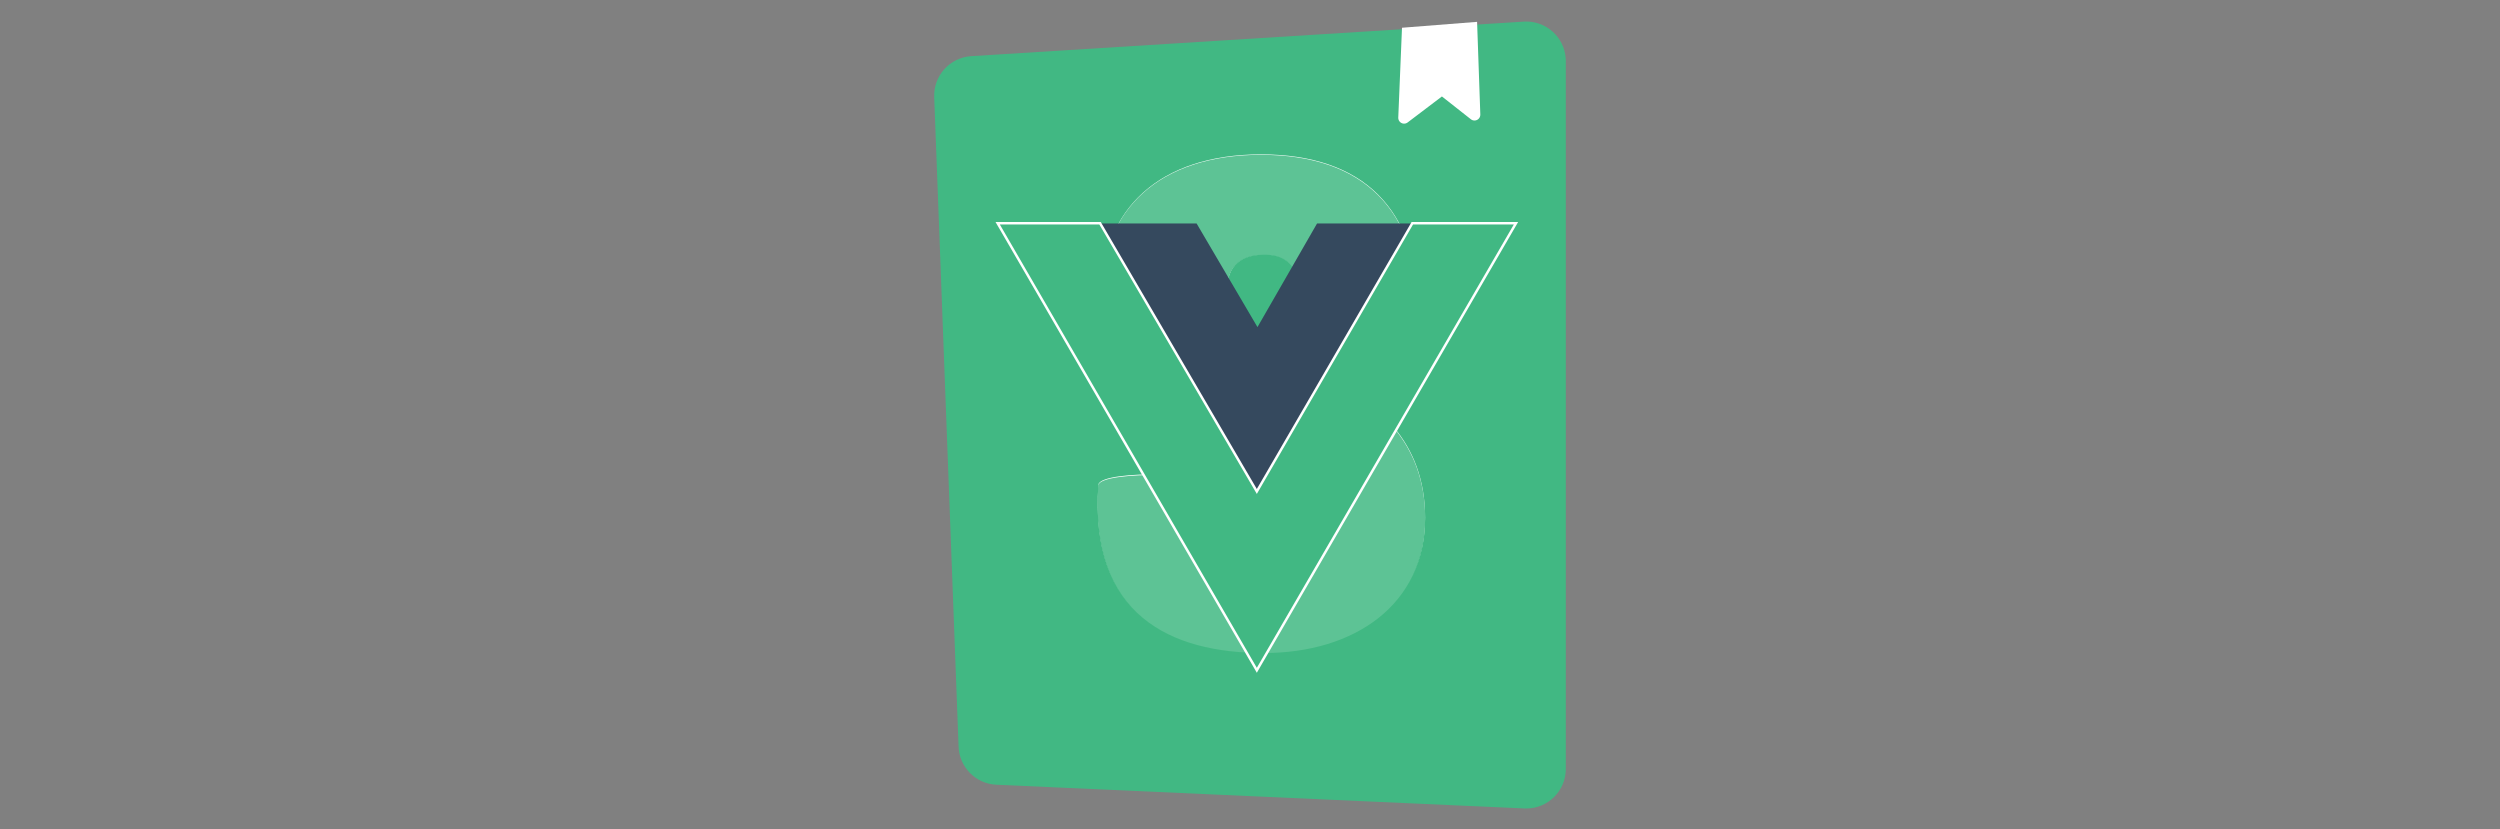<?xml version="1.0" encoding="UTF-8" standalone="no" ?>
<!DOCTYPE svg PUBLIC "-//W3C//DTD SVG 1.1//EN" "http://www.w3.org/Graphics/SVG/1.1/DTD/svg11.dtd">
<svg xmlns="http://www.w3.org/2000/svg" xmlns:xlink="http://www.w3.org/1999/xlink" version="1.1" width="1040" height="345" viewBox="-243.188 0 1326.377 440" xml:space="preserve">
<rect x="-243.188" y="0" width="1326.377" height="440" fill="#808080" stroke="none"/>
<desc>Created with Fabric.js 5.3.0</desc>
<defs>
</defs>
<g transform="matrix(1 0 0 1 420 220)" id="mm1xTVZXiMtudh3x1o-nd"  >
<g style="" vector-effect="non-scaling-stroke"   >
		<g transform="matrix(0.523 0 0 0.523 0 0.186)" id="TI6KvpbamOpJiJq9z4XL2"  >
<path style="stroke: rgb(53,73,94); stroke-width: 0; stroke-dasharray: none; stroke-linecap: butt; stroke-dashoffset: 0; stroke-linejoin: miter; stroke-miterlimit: 4; fill: rgb(65,184,131); fill-rule: nonzero; opacity: 1;" vector-effect="non-scaling-stroke"  transform=" translate(0, -6.32e-7)" d="M -295.616 336.46 L -320.346 -322.48 C -321.166 -344.24 -304.476 -362.69 -282.746 -364.04 L 277.734 -399.07 C 299.854 -400.45 318.914 -383.64 320.294 -361.52 C 320.344 -360.69 320.374 -359.85 320.374 -359.02 L 320.374 359.01 C 320.374 381.18 302.404 399.15 280.234 399.15 C 279.634 399.15 279.034 399.14 278.434 399.11 L -257.306 375.05 C -278.176 374.11 -294.826 357.33 -295.616 336.46 z" stroke-linecap="round" />
</g>
		<g transform="matrix(1.298 0 0 1.298 -0.404 -0.451)" id="M9-wkZZu7RA2FOW4YGS33"  >
<path style="stroke: none; stroke-width: 1; stroke-dasharray: none; stroke-linecap: butt; stroke-dashoffset: 0; stroke-linejoin: miter; stroke-miterlimit: 4; fill: none; fill-rule: nonzero; opacity: 1;" vector-effect="non-scaling-stroke"  transform=" translate(-127.749, -159.162)" d="M 9.872 293.324 L 0.011 30.573 C -0.314 21.896 6.339 14.541 15.006 14 L 238.494 0.032 C 247.316 -0.52 254.915 6.185 255.466 15.007 C 255.487 15.339 255.497 15.672 255.497 16.005 L 255.497 302.319 C 255.497 311.158 248.332 318.323 239.493 318.323 C 239.253 318.323 239.014 318.318 238.775 318.307 L 25.148 308.712 C 16.828 308.339 10.185 301.647 9.872 293.324 L 9.872 293.324 Z" stroke-linecap="round" />
</g>
		<g transform="matrix(1.298 0 0 1.298 20.69 -40.976)" id="Ju7vrwO9o0fmBXU5DawH-"  >
<path style="stroke: none; stroke-width: 1; stroke-dasharray: none; stroke-linecap: butt; stroke-dashoffset: 0; stroke-linejoin: miter; stroke-miterlimit: 4; fill: rgb(255,255,255); fill-rule: nonzero; opacity: 1;" vector-effect="non-scaling-stroke"  transform=" translate(0, 0)" d="M 44.663 -89.868 L 46.189 -126.584 L 76.881 -128.995 L 78.203 -91.132 C 78.249 -89.814 77.218 -88.709 75.901 -88.662 C 75.336 -88.643 74.783 -88.824 74.34 -89.173 L 62.504 -98.497 L 48.491 -87.867 C 47.441 -87.07 45.943 -87.276 45.146 -88.326 C 44.811 -88.768 44.64 -89.314 44.663 -89.868 z M 5.411 -9.015 C 5.411 -2.788 47.353 -5.772 52.984 -10.146 C 52.984 -52.548 30.232 -74.83 -11.431 -74.83 C -53.094 -74.83 -76.437 -52.202 -76.437 -18.259 C -76.437 40.857 3.343 41.989 3.343 74.234 C 3.343 83.285 -1.089 88.66 -10.84 88.66 C -23.546 88.66 -28.569 82.171 -27.978 60.108 C -27.978 55.322 -76.437 53.83 -77.914 60.108 C -81.676 113.574 -48.366 128.995 -10.249 128.995 C 26.686 128.995 55.643 109.308 55.643 73.668 C 55.643 10.309 -25.319 12.006 -25.319 -19.391 C -25.319 -32.119 -15.863 -33.816 -10.249 -33.816 C -4.34 -33.816 6.298 -32.775 5.411 -9.015 z" stroke-linecap="round" />
</g>
		<g transform="matrix(0.518 0 0 0.518 6 -5.464)" id="PRD2Lf6J4gOE_4v4rclju"  >
<path style="stroke: rgb(255,71,133); stroke-width: 0; stroke-dasharray: none; stroke-linecap: butt; stroke-dashoffset: 0; stroke-linejoin: miter; stroke-miterlimit: 4; fill: rgb(65,184,131); fill-rule: nonzero; opacity: 0.85;" vector-effect="non-scaling-stroke"  transform=" translate(-332.846, -391.485)" d="M 374.71 300.96 C 374.71 316.58 479.89 309.09 494.01 298.12 C 494.01 191.78 436.95 135.9 332.47 135.9 C 227.99 135.9 169.45 192.65 169.45 277.77 C 169.45 426.02 369.52 428.86 369.52 509.73 C 369.52 532.43 358.4 545.91 333.95 545.91 C 302.09 545.91 289.49 529.64 290.97 474.31 C 290.97 462.31 169.44 458.56 165.74 474.31 C 156.31 608.39 239.84 647.07 335.43 647.07 C 431.02 647.07 500.68 597.7 500.68 508.32 C 500.68 349.43 297.64 353.68 297.64 274.94 C 297.64 243.02 321.35 238.76 335.43 238.76 C 350.25 238.76 376.93 241.37 374.7 300.96 Z" stroke-linecap="round" />
</g>
		<g transform="matrix(0.11 0 0 0.11 3.622 -29.957)" id="0CszmvEnODICsKHSeKolM"  >
<path style="stroke: none; stroke-width: 1; stroke-dasharray: none; stroke-linecap: butt; stroke-dashoffset: 0; stroke-linejoin: miter; stroke-miterlimit: 4; fill: rgb(53,73,94); fill-rule: nonzero; opacity: 1;" vector-effect="non-scaling-stroke"  transform=" translate(-1246.9, -650)" d="M 493.8 0 L 1250 1300 L 2000 0 L 1537.5 0 L 1250 500 L 956.3 0 L 493.8 0 z" stroke-linecap="round" />
</g>
		<g transform="matrix(0.11 0 0 0.11 3.622 17.027)" id="yFrf4gw00rQX8Sd8fKwFo"  >
<path style="stroke: rgb(255,255,255); stroke-width: 12; stroke-dasharray: none; stroke-linecap: butt; stroke-dashoffset: 0; stroke-linejoin: miter; stroke-miterlimit: 4; fill: rgb(65,184,131); fill-rule: nonzero; opacity: 1;" vector-effect="non-scaling-stroke"  transform=" translate(0, 0)" d="M -1250 -1078.15 L 0 1078.15 L 1250 -1078.15 L 750 -1078.15 L 0 215.65 L -756.2 -1078.15 z" stroke-linecap="round" />
</g>
</g>
</g>
</svg>